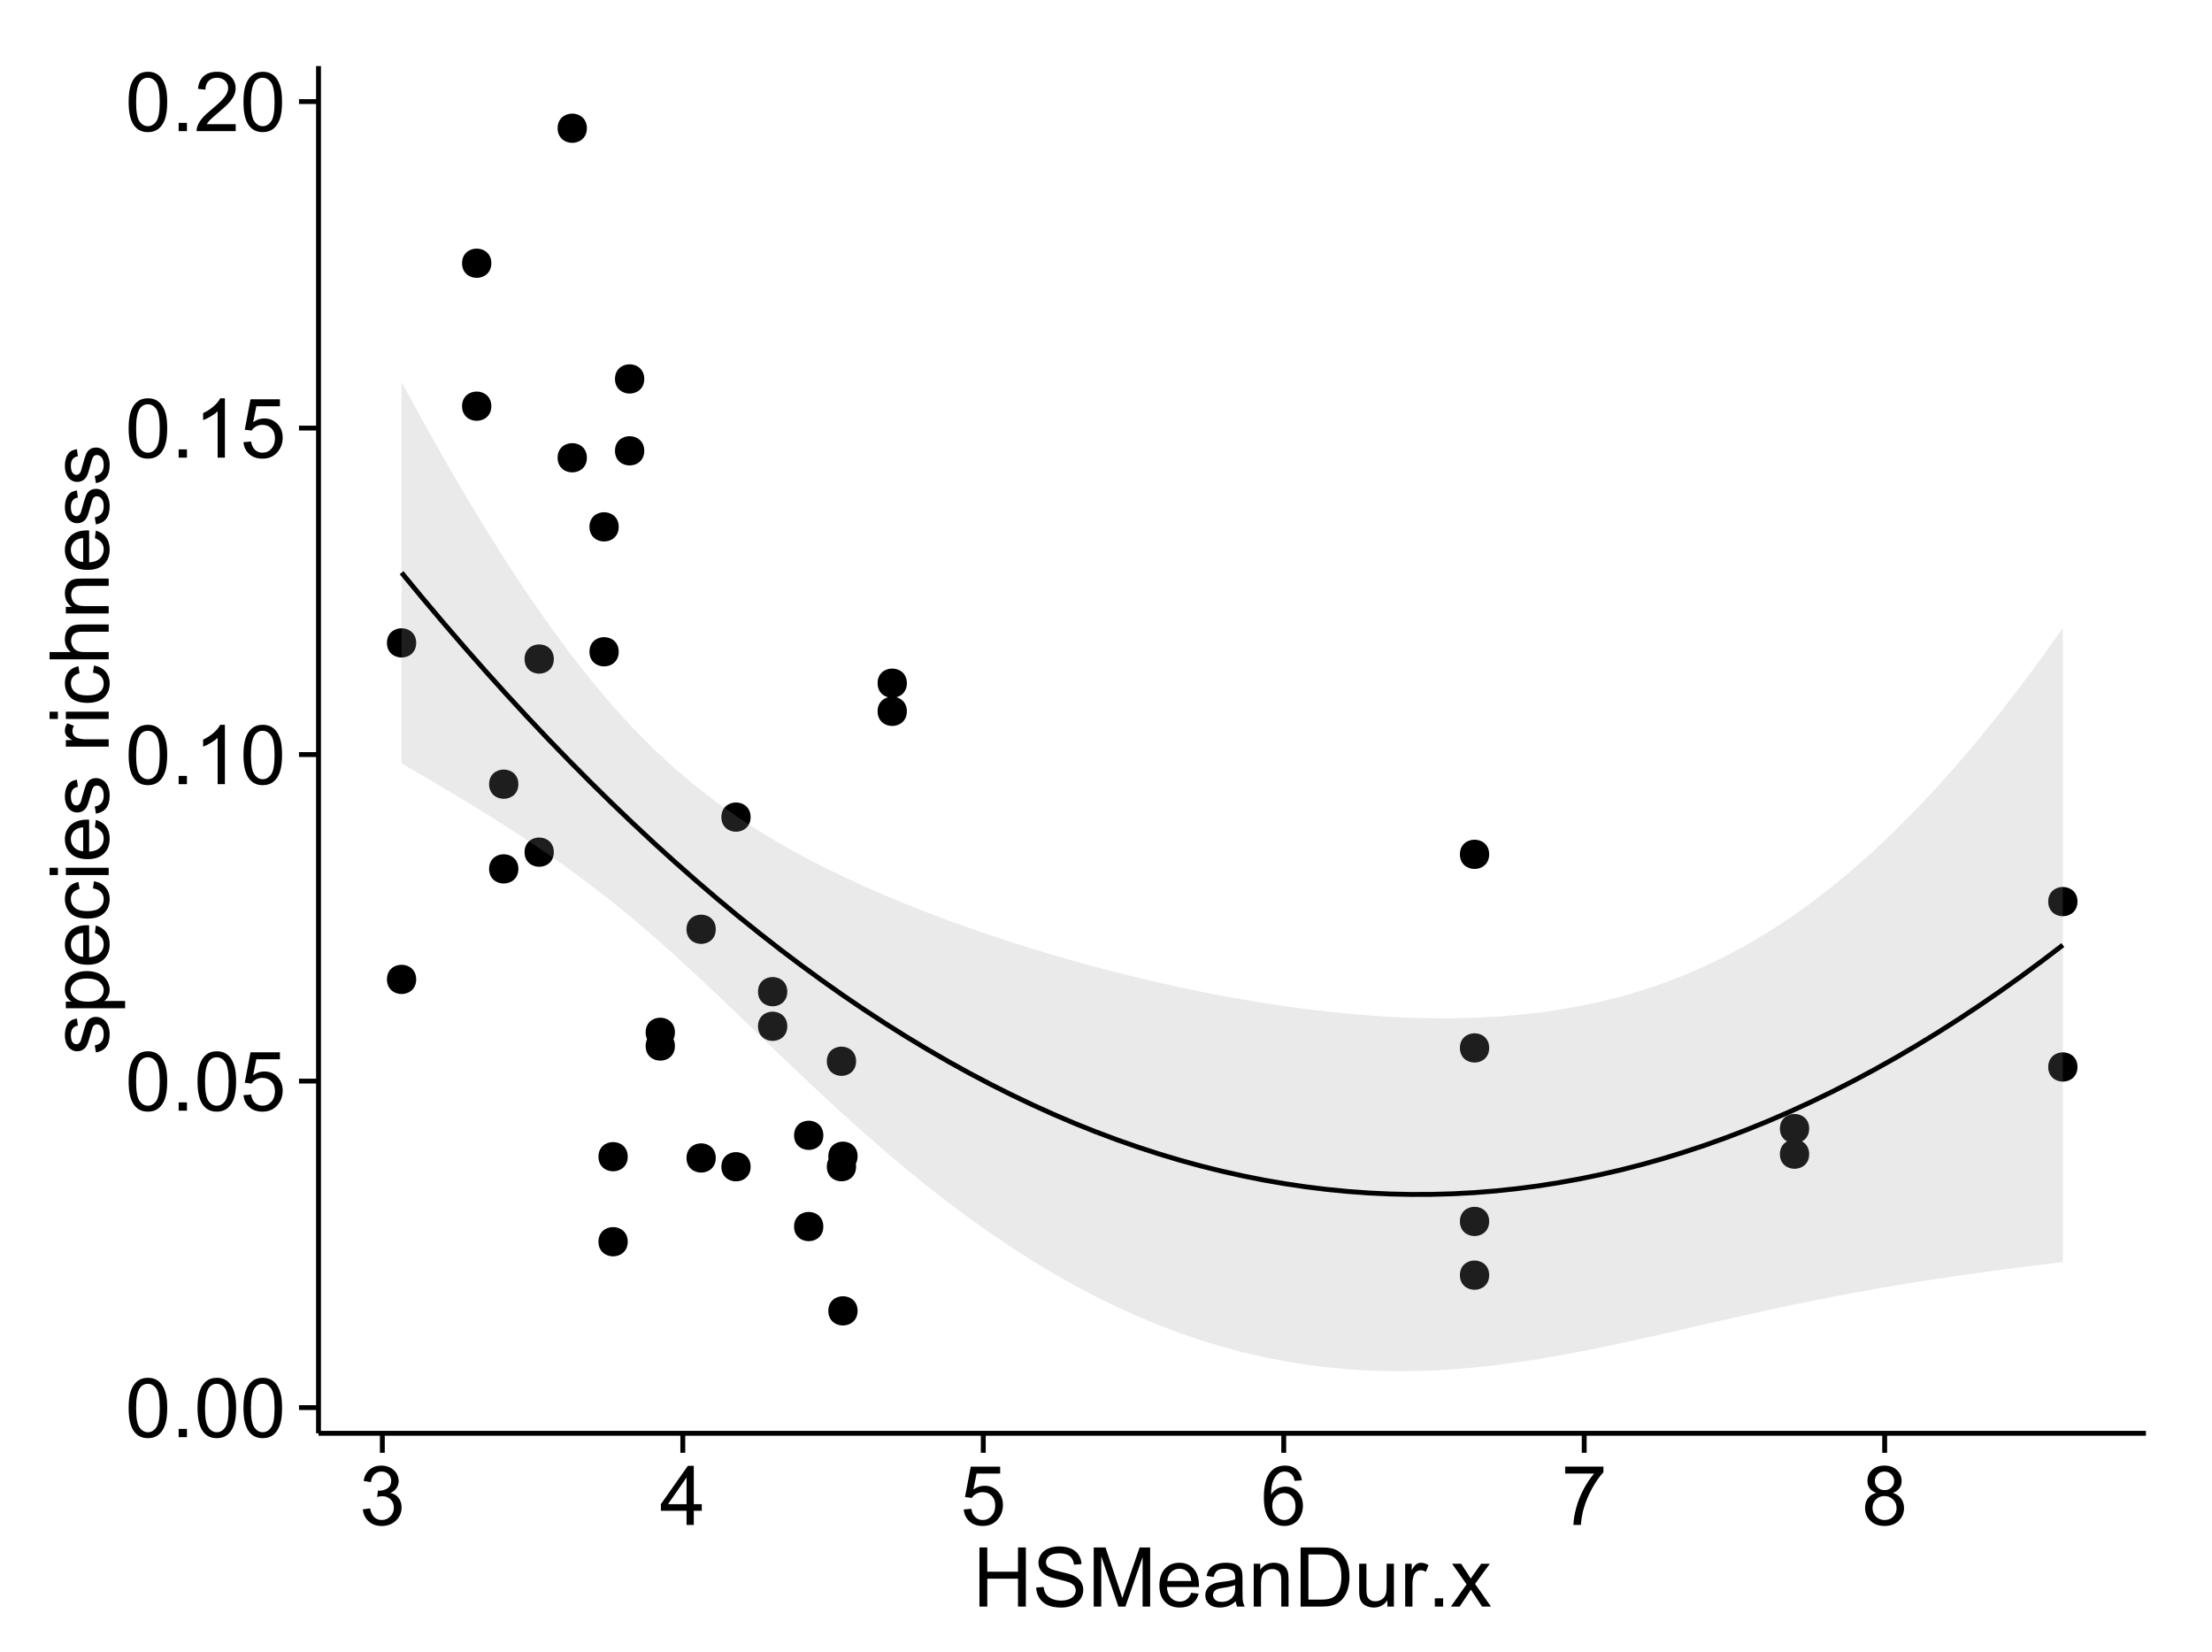 <?xml version="1.0" encoding="UTF-8"?>
<svg xmlns="http://www.w3.org/2000/svg" xmlns:xlink="http://www.w3.org/1999/xlink" width="482pt" height="360pt" viewBox="0 0 482 360" version="1.1">
<defs>
<g>
<symbol overflow="visible" id="glyph0-0">
<path style="stroke:none;" d="M 0.746 -6.355 C 0.742 -7.875 0.898 -9.102 1.215 -10.031 C 1.527 -10.961 1.996 -11.676 2.613 -12.18 C 3.23 -12.684 4.008 -12.938 4.949 -12.938 C 5.637 -12.938 6.242 -12.797 6.766 -12.52 C 7.285 -12.238 7.715 -11.836 8.059 -11.316 C 8.395 -10.789 8.664 -10.152 8.859 -9.398 C 9.051 -8.645 9.145 -7.629 9.148 -6.355 C 9.145 -4.84 8.992 -3.617 8.684 -2.691 C 8.371 -1.762 7.906 -1.047 7.289 -0.539 C 6.672 -0.035 5.891 0.215 4.949 0.219 C 3.703 0.215 2.727 -0.227 2.023 -1.117 C 1.168 -2.188 0.742 -3.934 0.746 -6.355 Z M 2.375 -6.355 C 2.371 -4.234 2.621 -2.824 3.117 -2.129 C 3.609 -1.426 4.219 -1.078 4.949 -1.082 C 5.672 -1.078 6.281 -1.43 6.781 -2.137 C 7.273 -2.836 7.523 -4.242 7.523 -6.355 C 7.523 -8.473 7.273 -9.883 6.781 -10.582 C 6.281 -11.277 5.664 -11.625 4.93 -11.629 C 4.199 -11.625 3.621 -11.316 3.191 -10.703 C 2.645 -9.918 2.371 -8.469 2.375 -6.355 Z M 2.375 -6.355 "/>
</symbol>
<symbol overflow="visible" id="glyph0-1">
<path style="stroke:none;" d="M 1.633 0 L 1.633 -1.801 L 3.438 -1.801 L 3.438 0 Z M 1.633 0 "/>
</symbol>
<symbol overflow="visible" id="glyph0-2">
<path style="stroke:none;" d="M 0.746 -3.375 L 2.406 -3.516 C 2.527 -2.707 2.812 -2.098 3.266 -1.691 C 3.711 -1.281 4.254 -1.078 4.887 -1.082 C 5.648 -1.078 6.293 -1.363 6.82 -1.941 C 7.344 -2.512 7.605 -3.273 7.609 -4.227 C 7.605 -5.125 7.352 -5.84 6.848 -6.363 C 6.34 -6.883 5.676 -7.141 4.859 -7.145 C 4.344 -7.141 3.887 -7.027 3.48 -6.797 C 3.07 -6.566 2.746 -6.266 2.516 -5.898 L 1.027 -6.09 L 2.277 -12.711 L 8.684 -12.711 L 8.684 -11.195 L 3.543 -11.195 L 2.848 -7.734 C 3.621 -8.273 4.43 -8.543 5.281 -8.543 C 6.402 -8.543 7.352 -8.152 8.129 -7.371 C 8.898 -6.59 9.285 -5.586 9.289 -4.367 C 9.285 -3.195 8.945 -2.188 8.27 -1.344 C 7.441 -0.301 6.316 0.215 4.887 0.219 C 3.715 0.215 2.758 -0.109 2.016 -0.766 C 1.273 -1.418 0.848 -2.289 0.746 -3.375 Z M 0.746 -3.375 "/>
</symbol>
<symbol overflow="visible" id="glyph0-3">
<path style="stroke:none;" d="M 6.707 0 L 5.125 0 L 5.125 -10.082 C 4.742 -9.715 4.242 -9.352 3.625 -8.988 C 3.004 -8.625 2.449 -8.352 1.961 -8.172 L 1.961 -9.703 C 2.844 -10.117 3.617 -10.621 4.281 -11.215 C 4.941 -11.805 5.41 -12.379 5.688 -12.938 L 6.707 -12.938 Z M 6.707 0 "/>
</symbol>
<symbol overflow="visible" id="glyph0-4">
<path style="stroke:none;" d="M 9.062 -1.52 L 9.062 0 L 0.547 0 C 0.531 -0.379 0.594 -0.742 0.73 -1.098 C 0.945 -1.676 1.293 -2.25 1.77 -2.812 C 2.246 -3.375 2.934 -4.023 3.84 -4.766 C 5.238 -5.906 6.188 -6.816 6.68 -7.492 C 7.172 -8.16 7.418 -8.793 7.418 -9.395 C 7.418 -10.02 7.191 -10.551 6.746 -10.98 C 6.293 -11.41 5.711 -11.625 4.992 -11.629 C 4.23 -11.625 3.621 -11.395 3.164 -10.941 C 2.703 -10.48 2.469 -9.848 2.469 -9.043 L 0.844 -9.211 C 0.953 -10.422 1.371 -11.344 2.102 -11.984 C 2.824 -12.617 3.801 -12.938 5.027 -12.938 C 6.262 -12.938 7.238 -12.594 7.961 -11.91 C 8.68 -11.223 9.039 -10.371 9.043 -9.359 C 9.039 -8.84 8.934 -8.336 8.727 -7.84 C 8.512 -7.34 8.164 -6.812 7.676 -6.266 C 7.188 -5.711 6.375 -4.957 5.238 -4 C 4.285 -3.199 3.676 -2.66 3.41 -2.379 C 3.141 -2.094 2.918 -1.805 2.742 -1.52 Z M 9.062 -1.52 "/>
</symbol>
<symbol overflow="visible" id="glyph0-5">
<path style="stroke:none;" d="M 0.758 -3.402 L 2.336 -3.613 C 2.516 -2.711 2.824 -2.062 3.266 -1.672 C 3.699 -1.273 4.23 -1.078 4.859 -1.082 C 5.602 -1.078 6.23 -1.336 6.746 -1.855 C 7.254 -2.367 7.512 -3.004 7.516 -3.77 C 7.512 -4.492 7.273 -5.094 6.801 -5.566 C 6.324 -6.035 5.723 -6.27 4.992 -6.273 C 4.691 -6.27 4.316 -6.211 3.875 -6.102 L 4.051 -7.488 C 4.152 -7.473 4.238 -7.465 4.305 -7.469 C 4.977 -7.465 5.582 -7.641 6.125 -7.996 C 6.66 -8.344 6.93 -8.887 6.934 -9.625 C 6.93 -10.199 6.734 -10.68 6.344 -11.062 C 5.949 -11.445 5.441 -11.637 4.824 -11.637 C 4.207 -11.637 3.695 -11.441 3.285 -11.055 C 2.875 -10.668 2.613 -10.09 2.496 -9.316 L 0.914 -9.598 C 1.105 -10.656 1.543 -11.477 2.23 -12.062 C 2.914 -12.645 3.766 -12.938 4.789 -12.938 C 5.488 -12.938 6.137 -12.785 6.73 -12.484 C 7.32 -12.18 7.773 -11.77 8.09 -11.25 C 8.402 -10.727 8.559 -10.172 8.562 -9.59 C 8.559 -9.031 8.41 -8.523 8.113 -8.066 C 7.812 -7.609 7.371 -7.246 6.785 -6.977 C 7.547 -6.801 8.137 -6.438 8.562 -5.883 C 8.98 -5.328 9.191 -4.633 9.195 -3.805 C 9.191 -2.676 8.781 -1.723 7.965 -0.945 C 7.141 -0.164 6.105 0.223 4.852 0.227 C 3.719 0.223 2.777 -0.109 2.035 -0.781 C 1.285 -1.453 0.859 -2.328 0.758 -3.402 Z M 0.758 -3.402 "/>
</symbol>
<symbol overflow="visible" id="glyph0-6">
<path style="stroke:none;" d="M 5.82 0 L 5.82 -3.086 L 0.227 -3.086 L 0.227 -4.535 L 6.109 -12.883 L 7.398 -12.883 L 7.398 -4.535 L 9.141 -4.535 L 9.141 -3.086 L 7.398 -3.086 L 7.398 0 Z M 5.82 -4.535 L 5.82 -10.344 L 1.785 -4.535 Z M 5.82 -4.535 "/>
</symbol>
<symbol overflow="visible" id="glyph0-7">
<path style="stroke:none;" d="M 8.957 -9.73 L 7.383 -9.605 C 7.242 -10.223 7.043 -10.676 6.785 -10.961 C 6.355 -11.41 5.828 -11.637 5.203 -11.637 C 4.695 -11.637 4.25 -11.496 3.875 -11.215 C 3.375 -10.852 2.984 -10.32 2.695 -9.625 C 2.406 -8.926 2.258 -7.934 2.25 -6.645 C 2.629 -7.223 3.094 -7.652 3.645 -7.938 C 4.195 -8.215 4.773 -8.355 5.379 -8.359 C 6.434 -8.355 7.328 -7.969 8.07 -7.195 C 8.809 -6.418 9.18 -5.414 9.184 -4.184 C 9.18 -3.371 9.008 -2.617 8.66 -1.926 C 8.312 -1.23 7.832 -0.699 7.227 -0.332 C 6.613 0.035 5.922 0.215 5.148 0.219 C 3.828 0.215 2.754 -0.266 1.922 -1.234 C 1.09 -2.199 0.672 -3.797 0.676 -6.031 C 0.672 -8.516 1.133 -10.328 2.055 -11.461 C 2.855 -12.445 3.938 -12.938 5.301 -12.938 C 6.312 -12.938 7.141 -12.652 7.789 -12.086 C 8.434 -11.516 8.824 -10.73 8.957 -9.73 Z M 2.496 -4.176 C 2.496 -3.629 2.609 -3.105 2.844 -2.609 C 3.07 -2.109 3.395 -1.73 3.812 -1.473 C 4.227 -1.207 4.664 -1.078 5.125 -1.082 C 5.789 -1.078 6.363 -1.348 6.844 -1.891 C 7.324 -2.426 7.562 -3.156 7.566 -4.086 C 7.562 -4.973 7.328 -5.676 6.855 -6.191 C 6.379 -6.703 5.781 -6.961 5.062 -6.961 C 4.348 -6.961 3.738 -6.703 3.242 -6.191 C 2.742 -5.676 2.496 -5.004 2.496 -4.176 Z M 2.496 -4.176 "/>
</symbol>
<symbol overflow="visible" id="glyph0-8">
<path style="stroke:none;" d="M 0.852 -11.195 L 0.852 -12.719 L 9.195 -12.719 L 9.195 -11.488 C 8.367 -10.613 7.555 -9.453 6.754 -8.008 C 5.945 -6.559 5.324 -5.07 4.887 -3.543 C 4.57 -2.461 4.367 -1.281 4.281 0 L 2.656 0 C 2.668 -1.012 2.867 -2.234 3.25 -3.672 C 3.629 -5.105 4.176 -6.492 4.891 -7.828 C 5.602 -9.16 6.359 -10.281 7.164 -11.195 Z M 0.852 -11.195 "/>
</symbol>
<symbol overflow="visible" id="glyph0-9">
<path style="stroke:none;" d="M 3.18 -6.988 C 2.52 -7.227 2.035 -7.57 1.723 -8.016 C 1.406 -8.461 1.246 -8.992 1.25 -9.617 C 1.246 -10.551 1.582 -11.34 2.258 -11.98 C 2.93 -12.617 3.828 -12.938 4.949 -12.938 C 6.07 -12.938 6.977 -12.609 7.664 -11.957 C 8.348 -11.301 8.688 -10.504 8.691 -9.57 C 8.688 -8.969 8.531 -8.449 8.219 -8.012 C 7.902 -7.566 7.426 -7.227 6.793 -6.988 C 7.582 -6.727 8.184 -6.309 8.598 -5.738 C 9.008 -5.16 9.215 -4.477 9.219 -3.684 C 9.215 -2.578 8.828 -1.652 8.051 -0.906 C 7.27 -0.156 6.242 0.215 4.977 0.219 C 3.699 0.215 2.676 -0.156 1.898 -0.91 C 1.117 -1.66 0.727 -2.602 0.73 -3.727 C 0.727 -4.562 0.938 -5.262 1.367 -5.832 C 1.789 -6.395 2.395 -6.781 3.18 -6.988 Z M 2.867 -9.668 C 2.863 -9.059 3.059 -8.559 3.453 -8.172 C 3.844 -7.785 4.355 -7.594 4.984 -7.594 C 5.59 -7.594 6.09 -7.785 6.48 -8.168 C 6.871 -8.551 7.066 -9.02 7.066 -9.578 C 7.066 -10.156 6.863 -10.645 6.465 -11.043 C 6.059 -11.438 5.559 -11.637 4.965 -11.637 C 4.359 -11.637 3.859 -11.441 3.465 -11.055 C 3.062 -10.668 2.863 -10.207 2.867 -9.668 Z M 2.355 -3.719 C 2.355 -3.262 2.461 -2.824 2.676 -2.406 C 2.887 -1.98 3.203 -1.652 3.629 -1.426 C 4.047 -1.191 4.504 -1.078 4.992 -1.082 C 5.746 -1.078 6.367 -1.32 6.863 -1.809 C 7.352 -2.293 7.598 -2.91 7.602 -3.664 C 7.598 -4.422 7.344 -5.055 6.84 -5.555 C 6.332 -6.051 5.699 -6.297 4.938 -6.301 C 4.191 -6.297 3.574 -6.051 3.09 -5.562 C 2.598 -5.066 2.355 -4.453 2.355 -3.719 Z M 2.355 -3.719 "/>
</symbol>
<symbol overflow="visible" id="glyph0-10">
<path style="stroke:none;" d="M 1.441 0 L 1.441 -12.883 L 3.148 -12.883 L 3.148 -7.594 L 9.844 -7.594 L 9.844 -12.883 L 11.547 -12.883 L 11.547 0 L 9.844 0 L 9.844 -6.074 L 3.148 -6.074 L 3.148 0 Z M 1.441 0 "/>
</symbol>
<symbol overflow="visible" id="glyph0-11">
<path style="stroke:none;" d="M 0.809 -4.141 L 2.418 -4.281 C 2.492 -3.633 2.668 -3.102 2.949 -2.691 C 3.223 -2.277 3.656 -1.945 4.246 -1.691 C 4.828 -1.434 5.488 -1.305 6.223 -1.309 C 6.871 -1.305 7.445 -1.402 7.945 -1.598 C 8.441 -1.789 8.809 -2.055 9.055 -2.395 C 9.297 -2.727 9.422 -3.094 9.422 -3.5 C 9.422 -3.898 9.305 -4.25 9.07 -4.555 C 8.836 -4.852 8.449 -5.105 7.91 -5.316 C 7.562 -5.449 6.797 -5.66 5.613 -5.945 C 4.43 -6.227 3.602 -6.496 3.129 -6.75 C 2.512 -7.07 2.051 -7.469 1.754 -7.949 C 1.449 -8.422 1.301 -8.957 1.301 -9.555 C 1.301 -10.203 1.484 -10.812 1.852 -11.379 C 2.219 -11.941 2.758 -12.367 3.469 -12.664 C 4.18 -12.953 4.969 -13.102 5.836 -13.105 C 6.789 -13.102 7.629 -12.945 8.363 -12.641 C 9.09 -12.328 9.652 -11.879 10.043 -11.285 C 10.434 -10.688 10.645 -10.008 10.68 -9.254 L 9.043 -9.133 C 8.953 -9.941 8.656 -10.555 8.152 -10.977 C 7.641 -11.391 6.895 -11.602 5.906 -11.602 C 4.875 -11.602 4.121 -11.41 3.652 -11.035 C 3.176 -10.652 2.941 -10.199 2.945 -9.668 C 2.941 -9.203 3.109 -8.82 3.445 -8.523 C 3.773 -8.223 4.629 -7.918 6.016 -7.605 C 7.398 -7.293 8.348 -7.02 8.867 -6.785 C 9.613 -6.438 10.168 -5.996 10.527 -5.469 C 10.883 -4.938 11.062 -4.328 11.066 -3.641 C 11.062 -2.949 10.867 -2.305 10.477 -1.699 C 10.082 -1.09 9.516 -0.617 8.781 -0.285 C 8.043 0.051 7.215 0.215 6.301 0.219 C 5.133 0.215 4.156 0.051 3.371 -0.289 C 2.578 -0.625 1.961 -1.137 1.516 -1.824 C 1.066 -2.504 0.832 -3.277 0.809 -4.141 Z M 0.809 -4.141 "/>
</symbol>
<symbol overflow="visible" id="glyph0-12">
<path style="stroke:none;" d="M 1.336 0 L 1.336 -12.883 L 3.902 -12.883 L 6.953 -3.762 C 7.23 -2.91 7.434 -2.273 7.566 -1.855 C 7.711 -2.32 7.941 -3.008 8.254 -3.922 L 11.336 -12.883 L 13.633 -12.883 L 13.633 0 L 11.988 0 L 11.988 -10.785 L 8.242 0 L 6.707 0 L 2.98 -10.969 L 2.98 0 Z M 1.336 0 "/>
</symbol>
<symbol overflow="visible" id="glyph0-13">
<path style="stroke:none;" d="M 7.578 -3.008 L 9.211 -2.805 C 8.953 -1.848 8.473 -1.105 7.777 -0.578 C 7.078 -0.051 6.188 0.211 5.105 0.211 C 3.738 0.211 2.656 -0.207 1.859 -1.051 C 1.055 -1.887 0.656 -3.066 0.66 -4.586 C 0.656 -6.156 1.059 -7.375 1.871 -8.246 C 2.676 -9.109 3.727 -9.543 5.02 -9.547 C 6.266 -9.543 7.285 -9.117 8.078 -8.27 C 8.867 -7.418 9.262 -6.223 9.266 -4.684 C 9.262 -4.586 9.258 -4.445 9.254 -4.262 L 2.293 -4.262 C 2.348 -3.234 2.641 -2.449 3.164 -1.906 C 3.684 -1.359 4.332 -1.09 5.117 -1.09 C 5.691 -1.09 6.188 -1.242 6.598 -1.547 C 7.008 -1.852 7.332 -2.336 7.578 -3.008 Z M 2.383 -5.562 L 7.594 -5.562 C 7.523 -6.344 7.324 -6.934 6.996 -7.328 C 6.492 -7.934 5.836 -8.238 5.035 -8.242 C 4.305 -8.238 3.695 -7.996 3.203 -7.512 C 2.707 -7.027 2.434 -6.375 2.383 -5.562 Z M 2.383 -5.562 "/>
</symbol>
<symbol overflow="visible" id="glyph0-14">
<path style="stroke:none;" d="M 7.277 -1.152 C 6.691 -0.652 6.125 -0.301 5.586 -0.098 C 5.039 0.109 4.457 0.211 3.84 0.211 C 2.812 0.211 2.027 -0.039 1.477 -0.539 C 0.922 -1.039 0.645 -1.68 0.648 -2.461 C 0.645 -2.918 0.75 -3.336 0.961 -3.715 C 1.168 -4.09 1.438 -4.391 1.777 -4.621 C 2.113 -4.848 2.496 -5.02 2.918 -5.141 C 3.227 -5.219 3.695 -5.301 4.324 -5.379 C 5.602 -5.531 6.539 -5.711 7.145 -5.922 C 7.148 -6.137 7.152 -6.273 7.156 -6.336 C 7.152 -6.977 7.004 -7.434 6.707 -7.699 C 6.301 -8.055 5.699 -8.23 4.906 -8.234 C 4.156 -8.23 3.609 -8.102 3.258 -7.844 C 2.902 -7.582 2.637 -7.121 2.469 -6.461 L 0.922 -6.672 C 1.059 -7.332 1.293 -7.867 1.617 -8.273 C 1.938 -8.68 2.402 -8.992 3.016 -9.215 C 3.621 -9.434 4.328 -9.543 5.133 -9.547 C 5.93 -9.543 6.574 -9.449 7.074 -9.266 C 7.566 -9.074 7.934 -8.84 8.172 -8.555 C 8.402 -8.27 8.566 -7.91 8.664 -7.48 C 8.715 -7.207 8.742 -6.719 8.746 -6.02 L 8.746 -3.91 C 8.742 -2.434 8.773 -1.504 8.844 -1.117 C 8.906 -0.727 9.043 -0.355 9.246 0 L 7.594 0 C 7.43 -0.328 7.324 -0.711 7.277 -1.152 Z M 7.145 -4.684 C 6.566 -4.445 5.707 -4.246 4.562 -4.086 C 3.91 -3.988 3.449 -3.883 3.18 -3.77 C 2.91 -3.648 2.703 -3.477 2.555 -3.254 C 2.406 -3.027 2.332 -2.777 2.336 -2.504 C 2.332 -2.078 2.492 -1.727 2.816 -1.449 C 3.133 -1.164 3.602 -1.023 4.219 -1.027 C 4.828 -1.023 5.367 -1.156 5.844 -1.426 C 6.312 -1.691 6.664 -2.059 6.891 -2.523 C 7.059 -2.879 7.141 -3.406 7.145 -4.105 Z M 7.145 -4.684 "/>
</symbol>
<symbol overflow="visible" id="glyph0-15">
<path style="stroke:none;" d="M 1.188 0 L 1.188 -9.336 L 2.609 -9.336 L 2.609 -8.008 C 3.293 -9.031 4.285 -9.543 5.582 -9.547 C 6.141 -9.543 6.656 -9.441 7.133 -9.242 C 7.602 -9.035 7.957 -8.77 8.191 -8.445 C 8.426 -8.113 8.59 -7.727 8.684 -7.277 C 8.742 -6.98 8.77 -6.465 8.773 -5.738 L 8.773 0 L 7.188 0 L 7.188 -5.68 C 7.184 -6.32 7.121 -6.801 7.004 -7.121 C 6.879 -7.438 6.66 -7.695 6.348 -7.887 C 6.031 -8.074 5.664 -8.168 5.246 -8.172 C 4.566 -8.168 3.984 -7.953 3.5 -7.531 C 3.008 -7.102 2.766 -6.293 2.77 -5.098 L 2.77 0 Z M 1.188 0 "/>
</symbol>
<symbol overflow="visible" id="glyph0-16">
<path style="stroke:none;" d="M 1.391 0 L 1.391 -12.883 L 5.828 -12.883 C 6.824 -12.879 7.59 -12.816 8.121 -12.699 C 8.855 -12.527 9.484 -12.223 10.012 -11.777 C 10.688 -11.199 11.195 -10.465 11.535 -9.574 C 11.867 -8.68 12.035 -7.656 12.039 -6.512 C 12.035 -5.531 11.922 -4.664 11.695 -3.91 C 11.469 -3.152 11.176 -2.527 10.816 -2.035 C 10.457 -1.535 10.066 -1.145 9.645 -0.863 C 9.219 -0.574 8.703 -0.359 8.105 -0.219 C 7.504 -0.07 6.816 0 6.039 0 Z M 3.094 -1.52 L 5.844 -1.52 C 6.688 -1.516 7.355 -1.598 7.844 -1.758 C 8.324 -1.914 8.711 -2.137 9 -2.426 C 9.402 -2.828 9.715 -3.371 9.941 -4.055 C 10.164 -4.734 10.277 -5.562 10.281 -6.539 C 10.277 -7.887 10.055 -8.922 9.617 -9.645 C 9.172 -10.367 8.637 -10.852 8.008 -11.102 C 7.547 -11.273 6.812 -11.359 5.801 -11.363 L 3.094 -11.363 Z M 3.094 -1.52 "/>
</symbol>
<symbol overflow="visible" id="glyph0-17">
<path style="stroke:none;" d="M 7.305 0 L 7.305 -1.371 C 6.574 -0.316 5.586 0.211 4.344 0.211 C 3.789 0.211 3.273 0.105 2.797 -0.105 C 2.316 -0.316 1.965 -0.578 1.734 -0.898 C 1.504 -1.215 1.34 -1.609 1.25 -2.074 C 1.18 -2.383 1.148 -2.875 1.152 -3.551 L 1.152 -9.336 L 2.734 -9.336 L 2.734 -4.156 C 2.73 -3.328 2.762 -2.773 2.828 -2.488 C 2.926 -2.07 3.137 -1.742 3.461 -1.508 C 3.781 -1.266 4.18 -1.148 4.656 -1.152 C 5.129 -1.148 5.574 -1.27 5.992 -1.516 C 6.406 -1.758 6.699 -2.09 6.875 -2.508 C 7.047 -2.926 7.137 -3.531 7.137 -4.332 L 7.137 -9.336 L 8.719 -9.336 L 8.719 0 Z M 7.305 0 "/>
</symbol>
<symbol overflow="visible" id="glyph0-18">
<path style="stroke:none;" d="M 1.168 0 L 1.168 -9.336 L 2.594 -9.336 L 2.594 -7.918 C 2.953 -8.578 3.289 -9.016 3.598 -9.23 C 3.906 -9.438 4.242 -9.543 4.613 -9.547 C 5.145 -9.543 5.688 -9.375 6.242 -9.035 L 5.695 -7.566 C 5.309 -7.793 4.922 -7.91 4.535 -7.91 C 4.188 -7.91 3.875 -7.805 3.602 -7.598 C 3.324 -7.387 3.129 -7.098 3.016 -6.734 C 2.836 -6.168 2.746 -5.555 2.75 -4.887 L 2.75 0 Z M 1.168 0 "/>
</symbol>
<symbol overflow="visible" id="glyph0-19">
<path style="stroke:none;" d="M 0.133 0 L 3.543 -4.852 L 0.387 -9.336 L 2.363 -9.336 L 3.797 -7.145 C 4.066 -6.727 4.281 -6.379 4.445 -6.102 C 4.703 -6.484 4.941 -6.828 5.16 -7.129 L 6.734 -9.336 L 8.621 -9.336 L 5.398 -4.938 L 8.867 0 L 6.926 0 L 5.008 -2.898 L 4.5 -3.684 L 2.047 0 Z M 0.133 0 "/>
</symbol>
<symbol overflow="visible" id="glyph1-0">
<path style="stroke:none;" d="M -2.785 -0.555 L -3.031 -2.117 C -2.402 -2.203 -1.922 -2.449 -1.59 -2.852 C -1.254 -3.25 -1.09 -3.812 -1.09 -4.535 C -1.09 -5.262 -1.234 -5.801 -1.531 -6.152 C -1.824 -6.504 -2.172 -6.68 -2.574 -6.68 C -2.926 -6.68 -3.207 -6.523 -3.418 -6.215 C -3.555 -5.996 -3.734 -5.457 -3.953 -4.598 C -4.246 -3.434 -4.5 -2.629 -4.715 -2.184 C -4.926 -1.734 -5.223 -1.395 -5.602 -1.164 C -5.98 -0.93 -6.398 -0.812 -6.855 -0.816 C -7.27 -0.812 -7.652 -0.91 -8.012 -1.102 C -8.363 -1.293 -8.66 -1.551 -8.895 -1.883 C -9.074 -2.125 -9.227 -2.461 -9.355 -2.887 C -9.48 -3.309 -9.543 -3.766 -9.547 -4.254 C -9.543 -4.984 -9.438 -5.625 -9.23 -6.184 C -9.016 -6.734 -8.73 -7.145 -8.371 -7.41 C -8.008 -7.672 -7.527 -7.852 -6.926 -7.953 L -6.715 -6.406 C -7.195 -6.332 -7.57 -6.129 -7.84 -5.797 C -8.105 -5.457 -8.238 -4.98 -8.242 -4.367 C -8.238 -3.637 -8.117 -3.121 -7.883 -2.812 C -7.641 -2.5 -7.359 -2.344 -7.039 -2.348 C -6.832 -2.344 -6.648 -2.406 -6.484 -2.539 C -6.312 -2.664 -6.172 -2.867 -6.062 -3.148 C -6.004 -3.301 -5.871 -3.766 -5.66 -4.543 C -5.359 -5.66 -5.113 -6.441 -4.926 -6.887 C -4.734 -7.324 -4.457 -7.672 -4.094 -7.926 C -3.73 -8.176 -3.281 -8.301 -2.742 -8.305 C -2.211 -8.301 -1.711 -8.148 -1.25 -7.844 C -0.781 -7.535 -0.422 -7.09 -0.172 -6.512 C 0.086 -5.926 0.211 -5.27 0.211 -4.543 C 0.211 -3.328 -0.039 -2.406 -0.543 -1.77 C -1.047 -1.133 -1.793 -0.727 -2.785 -0.555 Z M -2.785 -0.555 "/>
</symbol>
<symbol overflow="visible" id="glyph1-1">
<path style="stroke:none;" d="M 3.578 -1.188 L -9.336 -1.188 L -9.336 -2.629 L -8.121 -2.629 C -8.594 -2.965 -8.949 -3.348 -9.188 -3.777 C -9.426 -4.203 -9.543 -4.723 -9.547 -5.336 C -9.543 -6.129 -9.34 -6.832 -8.93 -7.445 C -8.516 -8.051 -7.934 -8.512 -7.191 -8.824 C -6.441 -9.133 -5.625 -9.285 -4.738 -9.289 C -3.781 -9.285 -2.922 -9.113 -2.156 -8.773 C -1.391 -8.43 -0.805 -7.934 -0.398 -7.281 C 0.008 -6.625 0.211 -5.938 0.211 -5.219 C 0.211 -4.691 0.102 -4.219 -0.121 -3.801 C -0.344 -3.379 -0.625 -3.035 -0.965 -2.77 L 3.578 -2.77 Z M -4.613 -2.621 C -3.41 -2.613 -2.523 -2.855 -1.949 -3.348 C -1.375 -3.832 -1.09 -4.422 -1.09 -5.117 C -1.09 -5.816 -1.387 -6.418 -1.98 -6.922 C -2.574 -7.418 -3.496 -7.668 -4.746 -7.672 C -5.934 -7.668 -6.824 -7.426 -7.418 -6.938 C -8.008 -6.449 -8.301 -5.863 -8.305 -5.188 C -8.301 -4.508 -7.988 -3.914 -7.359 -3.398 C -6.727 -2.879 -5.809 -2.617 -4.613 -2.621 Z M -4.613 -2.621 "/>
</symbol>
<symbol overflow="visible" id="glyph1-2">
<path style="stroke:none;" d="M -3.004 -7.578 L -2.805 -9.211 C -1.848 -8.953 -1.105 -8.473 -0.578 -7.777 C -0.051 -7.078 0.211 -6.188 0.211 -5.105 C 0.211 -3.738 -0.207 -2.656 -1.051 -1.859 C -1.887 -1.055 -3.066 -0.656 -4.586 -0.66 C -6.156 -0.656 -7.375 -1.059 -8.246 -1.871 C -9.109 -2.676 -9.543 -3.727 -9.547 -5.02 C -9.543 -6.266 -9.117 -7.285 -8.27 -8.078 C -7.418 -8.867 -6.223 -9.262 -4.684 -9.266 C -4.586 -9.262 -4.445 -9.258 -4.262 -9.254 L -4.262 -2.293 C -3.234 -2.348 -2.449 -2.641 -1.906 -3.164 C -1.359 -3.684 -1.09 -4.332 -1.09 -5.117 C -1.09 -5.691 -1.242 -6.188 -1.547 -6.598 C -1.852 -7.008 -2.336 -7.332 -3.004 -7.578 Z M -5.562 -2.383 L -5.562 -7.594 C -6.344 -7.523 -6.934 -7.324 -7.328 -6.996 C -7.934 -6.492 -8.238 -5.836 -8.242 -5.035 C -8.238 -4.305 -7.996 -3.695 -7.512 -3.203 C -7.027 -2.707 -6.375 -2.434 -5.562 -2.383 Z M -5.562 -2.383 "/>
</symbol>
<symbol overflow="visible" id="glyph1-3">
<path style="stroke:none;" d="M -3.418 -7.277 L -3.215 -8.832 C -2.141 -8.66 -1.301 -8.227 -0.699 -7.527 C -0.09 -6.824 0.211 -5.965 0.211 -4.949 C 0.211 -3.668 -0.203 -2.641 -1.039 -1.867 C -1.871 -1.09 -3.07 -0.703 -4.633 -0.703 C -5.637 -0.703 -6.52 -0.867 -7.277 -1.203 C -8.031 -1.535 -8.598 -2.047 -8.977 -2.73 C -9.355 -3.41 -9.543 -4.152 -9.547 -4.957 C -9.543 -5.969 -9.289 -6.797 -8.777 -7.441 C -8.262 -8.086 -7.531 -8.5 -6.59 -8.684 L -6.355 -7.145 C -6.98 -6.996 -7.453 -6.738 -7.77 -6.367 C -8.082 -5.992 -8.238 -5.543 -8.242 -5.02 C -8.238 -4.219 -7.953 -3.57 -7.387 -3.074 C -6.812 -2.574 -5.91 -2.324 -4.676 -2.328 C -3.422 -2.324 -2.508 -2.566 -1.941 -3.047 C -1.371 -3.527 -1.09 -4.152 -1.09 -4.93 C -1.09 -5.547 -1.277 -6.066 -1.66 -6.484 C -2.035 -6.898 -2.621 -7.164 -3.418 -7.277 Z M -3.418 -7.277 "/>
</symbol>
<symbol overflow="visible" id="glyph1-4">
<path style="stroke:none;" d="M -11.066 -1.195 L -12.883 -1.195 L -12.883 -2.777 L -11.066 -2.777 Z M 0 -1.195 L -9.336 -1.195 L -9.336 -2.777 L 0 -2.777 Z M 0 -1.195 "/>
</symbol>
<symbol overflow="visible" id="glyph1-5">
<path style="stroke:none;" d=""/>
</symbol>
<symbol overflow="visible" id="glyph1-6">
<path style="stroke:none;" d="M 0 -1.168 L -9.336 -1.168 L -9.336 -2.594 L -7.918 -2.594 C -8.578 -2.953 -9.016 -3.289 -9.23 -3.598 C -9.438 -3.906 -9.543 -4.242 -9.547 -4.613 C -9.543 -5.145 -9.375 -5.688 -9.035 -6.242 L -7.566 -5.695 C -7.793 -5.309 -7.91 -4.922 -7.91 -4.535 C -7.91 -4.188 -7.805 -3.875 -7.598 -3.602 C -7.387 -3.324 -7.098 -3.129 -6.734 -3.016 C -6.168 -2.836 -5.555 -2.746 -4.887 -2.75 L 0 -2.75 Z M 0 -1.168 "/>
</symbol>
<symbol overflow="visible" id="glyph1-7">
<path style="stroke:none;" d="M 0 -1.188 L -12.883 -1.188 L -12.883 -2.77 L -8.262 -2.77 C -9.117 -3.504 -9.543 -4.434 -9.547 -5.562 C -9.543 -6.25 -9.406 -6.852 -9.137 -7.363 C -8.859 -7.871 -8.484 -8.234 -8.004 -8.457 C -7.523 -8.676 -6.824 -8.789 -5.914 -8.789 L 0 -8.789 L 0 -7.207 L -5.914 -7.207 C -6.703 -7.207 -7.281 -7.035 -7.641 -6.691 C -8 -6.348 -8.18 -5.863 -8.184 -5.238 C -8.18 -4.77 -8.059 -4.328 -7.816 -3.914 C -7.574 -3.5 -7.242 -3.203 -6.828 -3.031 C -6.406 -2.852 -5.832 -2.766 -5.105 -2.77 L 0 -2.77 Z M 0 -1.188 "/>
</symbol>
<symbol overflow="visible" id="glyph1-8">
<path style="stroke:none;" d="M 0 -1.188 L -9.336 -1.188 L -9.336 -2.609 L -8.008 -2.609 C -9.031 -3.293 -9.543 -4.285 -9.547 -5.582 C -9.543 -6.141 -9.441 -6.656 -9.242 -7.133 C -9.035 -7.602 -8.77 -7.957 -8.445 -8.191 C -8.113 -8.426 -7.727 -8.59 -7.277 -8.684 C -6.98 -8.742 -6.465 -8.77 -5.738 -8.773 L 0 -8.773 L 0 -7.188 L -5.68 -7.188 C -6.32 -7.184 -6.801 -7.121 -7.121 -7.004 C -7.438 -6.879 -7.695 -6.66 -7.887 -6.348 C -8.074 -6.031 -8.168 -5.664 -8.172 -5.246 C -8.168 -4.57 -7.953 -3.992 -7.531 -3.504 C -7.102 -3.012 -6.293 -2.766 -5.098 -2.77 L 0 -2.77 Z M 0 -1.188 "/>
</symbol>
</g>
<clipPath id="clip1">
  <path d="M 69.406 14.398 L 468.602 14.398 L 468.602 313.305 L 69.406 313.305 Z M 69.406 14.398 "/>
</clipPath>
</defs>
<g id="surface3166">
<rect x="0" y="0" width="482" height="360" style="fill:rgb(100%,100%,100%);fill-opacity:1;stroke:none;"/>
<rect x="0" y="0" width="482" height="360" style="fill:rgb(100%,100%,100%);fill-opacity:1;stroke:none;"/>
<path style="fill:none;stroke-width:1.063;stroke-linecap:round;stroke-linejoin:round;stroke:rgb(100%,100%,100%);stroke-opacity:1;stroke-miterlimit:10;" d="M 0 360 L 482 360 L 482 0 L 0 0 Z M 0 360 "/>
<g clip-path="url(#clip1)" clip-rule="nonzero">
<path style=" stroke:none;fill-rule:nonzero;fill:rgb(100%,100%,100%);fill-opacity:1;" d="M 69.406 312.305 L 467.602 312.305 L 467.602 14.398 L 69.406 14.398 Z M 69.406 312.305 "/>
<path style=" stroke:none;fill-rule:nonzero;fill:rgb(0%,0%,0%);fill-opacity:1;" d="M 111.891 189.324 C 111.891 192.156 107.641 192.156 107.641 189.324 C 107.641 186.488 111.891 186.488 111.891 189.324 "/>
<path style=" stroke:none;fill-rule:nonzero;fill:rgb(0%,0%,0%);fill-opacity:1;" d="M 323.43 228.332 C 323.43 231.168 319.18 231.168 319.18 228.332 C 319.18 225.5 323.43 225.5 323.43 228.332 "/>
<path style=" stroke:none;fill-rule:nonzero;fill:rgb(0%,0%,0%);fill-opacity:1;" d="M 154.906 252.309 C 154.906 255.145 150.652 255.145 150.652 252.309 C 150.652 249.477 154.906 249.477 154.906 252.309 "/>
<path style=" stroke:none;fill-rule:nonzero;fill:rgb(0%,0%,0%);fill-opacity:1;" d="M 323.43 186.152 C 323.43 188.984 319.18 188.984 319.18 186.152 C 319.18 183.316 323.43 183.316 323.43 186.152 "/>
<path style=" stroke:none;fill-rule:nonzero;fill:rgb(0%,0%,0%);fill-opacity:1;" d="M 106 88.504 C 106 91.34 101.746 91.34 101.746 88.504 C 101.746 85.668 106 85.668 106 88.504 "/>
<path style=" stroke:none;fill-rule:nonzero;fill:rgb(0%,0%,0%);fill-opacity:1;" d="M 451.625 232.488 C 451.625 235.324 447.375 235.324 447.375 232.488 C 447.375 229.652 451.625 229.652 451.625 232.488 "/>
<path style=" stroke:none;fill-rule:nonzero;fill:rgb(0%,0%,0%);fill-opacity:1;" d="M 451.625 196.449 C 451.625 199.285 447.375 199.285 447.375 196.449 C 447.375 193.617 451.625 193.617 451.625 196.449 "/>
<path style=" stroke:none;fill-rule:nonzero;fill:rgb(0%,0%,0%);fill-opacity:1;" d="M 162.5 178.043 C 162.5 180.879 158.25 180.879 158.25 178.043 C 158.25 175.207 162.5 175.207 162.5 178.043 "/>
<path style=" stroke:none;fill-rule:nonzero;fill:rgb(0%,0%,0%);fill-opacity:1;" d="M 162.5 254.223 C 162.5 257.059 158.25 257.059 158.25 254.223 C 158.25 251.387 162.5 251.387 162.5 254.223 "/>
<path style=" stroke:none;fill-rule:nonzero;fill:rgb(0%,0%,0%);fill-opacity:1;" d="M 146 224.934 C 146 227.766 141.75 227.766 141.75 224.934 C 141.75 222.098 146 222.098 146 224.934 "/>
<path style=" stroke:none;fill-rule:nonzero;fill:rgb(0%,0%,0%);fill-opacity:1;" d="M 119.617 143.598 C 119.617 146.434 115.363 146.434 115.363 143.598 C 115.363 140.762 119.617 140.762 119.617 143.598 "/>
<path style=" stroke:none;fill-rule:nonzero;fill:rgb(0%,0%,0%);fill-opacity:1;" d="M 119.617 185.676 C 119.617 188.512 115.363 188.512 115.363 185.676 C 115.363 182.844 119.617 182.844 119.617 185.676 "/>
<path style=" stroke:none;fill-rule:nonzero;fill:rgb(0%,0%,0%);fill-opacity:1;" d="M 133.758 114.797 C 133.758 117.633 129.508 117.633 129.508 114.797 C 129.508 111.965 133.758 111.965 133.758 114.797 "/>
<path style=" stroke:none;fill-rule:nonzero;fill:rgb(0%,0%,0%);fill-opacity:1;" d="M 139.324 82.57 C 139.324 85.406 135.07 85.406 135.07 82.57 C 135.07 79.734 139.324 79.734 139.324 82.57 "/>
<path style=" stroke:none;fill-rule:nonzero;fill:rgb(0%,0%,0%);fill-opacity:1;" d="M 139.324 98.227 C 139.324 101.062 135.07 101.062 135.07 98.227 C 135.07 95.395 139.324 95.395 139.324 98.227 "/>
<path style=" stroke:none;fill-rule:nonzero;fill:rgb(0%,0%,0%);fill-opacity:1;" d="M 393.16 251.488 C 393.16 254.32 388.906 254.32 388.906 251.488 C 388.906 248.652 393.16 248.652 393.16 251.488 "/>
<path style=" stroke:none;fill-rule:nonzero;fill:rgb(0%,0%,0%);fill-opacity:1;" d="M 393.16 245.91 C 393.16 248.746 388.906 248.746 388.906 245.91 C 388.906 243.078 393.16 243.078 393.16 245.91 "/>
<path style=" stroke:none;fill-rule:nonzero;fill:rgb(0%,0%,0%);fill-opacity:1;" d="M 106 57.359 C 106 60.191 101.746 60.191 101.746 57.359 C 101.746 54.523 106 54.523 106 57.359 "/>
<path style=" stroke:none;fill-rule:nonzero;fill:rgb(0%,0%,0%);fill-opacity:1;" d="M 133.758 142.016 C 133.758 144.848 129.508 144.848 129.508 142.016 C 129.508 139.18 133.758 139.18 133.758 142.016 "/>
<path style=" stroke:none;fill-rule:nonzero;fill:rgb(0%,0%,0%);fill-opacity:1;" d="M 146 227.922 C 146 230.754 141.75 230.754 141.75 227.922 C 141.75 225.086 146 225.086 146 227.922 "/>
<path style=" stroke:none;fill-rule:nonzero;fill:rgb(0%,0%,0%);fill-opacity:1;" d="M 154.906 202.484 C 154.906 205.316 150.652 205.316 150.652 202.484 C 150.652 199.648 154.906 199.648 154.906 202.484 "/>
<path style=" stroke:none;fill-rule:nonzero;fill:rgb(0%,0%,0%);fill-opacity:1;" d="M 111.891 170.867 C 111.891 173.699 107.641 173.699 107.641 170.867 C 107.641 168.031 111.891 168.031 111.891 170.867 "/>
<path style=" stroke:none;fill-rule:nonzero;fill:rgb(0%,0%,0%);fill-opacity:1;" d="M 323.43 277.844 C 323.43 280.68 319.18 280.68 319.18 277.844 C 319.18 275.008 323.43 275.008 323.43 277.844 "/>
<path style=" stroke:none;fill-rule:nonzero;fill:rgb(0%,0%,0%);fill-opacity:1;" d="M 323.43 266.141 C 323.43 268.977 319.18 268.977 319.18 266.141 C 319.18 263.309 323.43 263.309 323.43 266.141 "/>
<path style=" stroke:none;fill-rule:nonzero;fill:rgb(0%,0%,0%);fill-opacity:1;" d="M 126.82 99.742 C 126.82 102.578 122.566 102.578 122.566 99.742 C 122.566 96.91 126.82 96.91 126.82 99.742 "/>
<path style=" stroke:none;fill-rule:nonzero;fill:rgb(0%,0%,0%);fill-opacity:1;" d="M 126.82 27.941 C 126.82 30.777 122.566 30.777 122.566 27.941 C 122.566 25.105 126.82 25.105 126.82 27.941 "/>
<path style=" stroke:none;fill-rule:nonzero;fill:rgb(0%,0%,0%);fill-opacity:1;" d="M 185.48 231.238 C 185.48 234.074 181.23 234.074 181.23 231.238 C 181.23 228.402 185.48 228.402 185.48 231.238 "/>
<path style=" stroke:none;fill-rule:nonzero;fill:rgb(0%,0%,0%);fill-opacity:1;" d="M 185.48 254.211 C 185.48 257.047 181.23 257.047 181.23 254.211 C 181.23 251.375 185.48 251.375 185.48 254.211 "/>
<path style=" stroke:none;fill-rule:nonzero;fill:rgb(0%,0%,0%);fill-opacity:1;" d="M 178.344 247.375 C 178.344 250.211 174.094 250.211 174.094 247.375 C 174.094 244.539 178.344 244.539 178.344 247.375 "/>
<path style=" stroke:none;fill-rule:nonzero;fill:rgb(0%,0%,0%);fill-opacity:1;" d="M 178.344 267.258 C 178.344 270.09 174.094 270.09 174.094 267.258 C 174.094 264.422 178.344 264.422 178.344 267.258 "/>
<path style=" stroke:none;fill-rule:nonzero;fill:rgb(0%,0%,0%);fill-opacity:1;" d="M 89.629 140.082 C 89.629 142.918 85.379 142.918 85.379 140.082 C 85.379 137.25 89.629 137.25 89.629 140.082 "/>
<path style=" stroke:none;fill-rule:nonzero;fill:rgb(0%,0%,0%);fill-opacity:1;" d="M 89.629 213.402 C 89.629 216.238 85.379 216.238 85.379 213.402 C 85.379 210.57 89.629 210.57 89.629 213.402 "/>
<path style=" stroke:none;fill-rule:nonzero;fill:rgb(0%,0%,0%);fill-opacity:1;" d="M 185.809 251.934 C 185.809 254.766 181.559 254.766 181.559 251.934 C 181.559 249.098 185.809 249.098 185.809 251.934 "/>
<path style=" stroke:none;fill-rule:nonzero;fill:rgb(0%,0%,0%);fill-opacity:1;" d="M 185.809 285.625 C 185.809 288.461 181.559 288.461 181.559 285.625 C 181.559 282.793 185.809 282.793 185.809 285.625 "/>
<path style=" stroke:none;fill-rule:nonzero;fill:rgb(0%,0%,0%);fill-opacity:1;" d="M 196.547 148.859 C 196.547 151.695 192.293 151.695 192.293 148.859 C 192.293 146.027 196.547 146.027 196.547 148.859 "/>
<path style=" stroke:none;fill-rule:nonzero;fill:rgb(0%,0%,0%);fill-opacity:1;" d="M 196.547 154.996 C 196.547 157.828 192.293 157.828 192.293 154.996 C 192.293 152.16 196.547 152.16 196.547 154.996 "/>
<path style=" stroke:none;fill-rule:nonzero;fill:rgb(0%,0%,0%);fill-opacity:1;" d="M 170.488 216.078 C 170.488 218.91 166.238 218.91 166.238 216.078 C 166.238 213.242 170.488 213.242 170.488 216.078 "/>
<path style=" stroke:none;fill-rule:nonzero;fill:rgb(0%,0%,0%);fill-opacity:1;" d="M 170.488 223.617 C 170.488 226.453 166.238 226.453 166.238 223.617 C 166.238 220.785 170.488 220.785 170.488 223.617 "/>
<path style=" stroke:none;fill-rule:nonzero;fill:rgb(0%,0%,0%);fill-opacity:1;" d="M 135.723 252.031 C 135.723 254.867 131.473 254.867 131.473 252.031 C 131.473 249.199 135.723 249.199 135.723 252.031 "/>
<path style=" stroke:none;fill-rule:nonzero;fill:rgb(0%,0%,0%);fill-opacity:1;" d="M 135.723 270.562 C 135.723 273.395 131.473 273.395 131.473 270.562 C 131.473 267.727 135.723 267.727 135.723 270.562 "/>
<path style=" stroke:none;fill-rule:nonzero;fill:rgb(0%,0%,0%);fill-opacity:1;" d="M 112.953 189.324 C 112.953 193.574 106.574 193.574 106.574 189.324 C 106.574 185.07 112.953 185.07 112.953 189.324 "/>
<path style=" stroke:none;fill-rule:nonzero;fill:rgb(0%,0%,0%);fill-opacity:1;" d="M 324.496 228.332 C 324.496 232.586 318.117 232.586 318.117 228.332 C 318.117 224.082 324.496 224.082 324.496 228.332 "/>
<path style=" stroke:none;fill-rule:nonzero;fill:rgb(0%,0%,0%);fill-opacity:1;" d="M 155.969 252.309 C 155.969 256.562 149.59 256.562 149.59 252.309 C 149.59 248.059 155.969 248.059 155.969 252.309 "/>
<path style=" stroke:none;fill-rule:nonzero;fill:rgb(0%,0%,0%);fill-opacity:1;" d="M 324.496 186.152 C 324.496 190.402 318.117 190.402 318.117 186.152 C 318.117 181.898 324.496 181.898 324.496 186.152 "/>
<path style=" stroke:none;fill-rule:nonzero;fill:rgb(0%,0%,0%);fill-opacity:1;" d="M 107.062 88.504 C 107.062 92.754 100.684 92.754 100.684 88.504 C 100.684 84.25 107.062 84.25 107.062 88.504 "/>
<path style=" stroke:none;fill-rule:nonzero;fill:rgb(0%,0%,0%);fill-opacity:1;" d="M 452.688 232.488 C 452.688 236.738 446.312 236.738 446.312 232.488 C 446.312 228.234 452.688 228.234 452.688 232.488 "/>
<path style=" stroke:none;fill-rule:nonzero;fill:rgb(0%,0%,0%);fill-opacity:1;" d="M 452.688 196.449 C 452.688 200.703 446.312 200.703 446.312 196.449 C 446.312 192.199 452.688 192.199 452.688 196.449 "/>
<path style=" stroke:none;fill-rule:nonzero;fill:rgb(0%,0%,0%);fill-opacity:1;" d="M 163.562 178.043 C 163.562 182.293 157.188 182.293 157.188 178.043 C 157.188 173.789 163.562 173.789 163.562 178.043 "/>
<path style=" stroke:none;fill-rule:nonzero;fill:rgb(0%,0%,0%);fill-opacity:1;" d="M 163.562 254.223 C 163.562 258.477 157.188 258.477 157.188 254.223 C 157.188 249.973 163.562 249.973 163.562 254.223 "/>
<path style=" stroke:none;fill-rule:nonzero;fill:rgb(0%,0%,0%);fill-opacity:1;" d="M 147.066 224.934 C 147.066 229.184 140.688 229.184 140.688 224.934 C 140.688 220.68 147.066 220.68 147.066 224.934 "/>
<path style=" stroke:none;fill-rule:nonzero;fill:rgb(0%,0%,0%);fill-opacity:1;" d="M 120.68 143.598 C 120.68 147.848 114.301 147.848 114.301 143.598 C 114.301 139.344 120.68 139.344 120.68 143.598 "/>
<path style=" stroke:none;fill-rule:nonzero;fill:rgb(0%,0%,0%);fill-opacity:1;" d="M 120.68 185.676 C 120.68 189.93 114.301 189.93 114.301 185.676 C 114.301 181.426 120.68 181.426 120.68 185.676 "/>
<path style=" stroke:none;fill-rule:nonzero;fill:rgb(0%,0%,0%);fill-opacity:1;" d="M 134.82 114.797 C 134.82 119.051 128.445 119.051 128.445 114.797 C 128.445 110.547 134.82 110.547 134.82 114.797 "/>
<path style=" stroke:none;fill-rule:nonzero;fill:rgb(0%,0%,0%);fill-opacity:1;" d="M 140.387 82.57 C 140.387 86.82 134.008 86.82 134.008 82.57 C 134.008 78.316 140.387 78.316 140.387 82.57 "/>
<path style=" stroke:none;fill-rule:nonzero;fill:rgb(0%,0%,0%);fill-opacity:1;" d="M 140.387 98.227 C 140.387 102.48 134.008 102.48 134.008 98.227 C 134.008 93.977 140.387 93.977 140.387 98.227 "/>
<path style=" stroke:none;fill-rule:nonzero;fill:rgb(0%,0%,0%);fill-opacity:1;" d="M 394.223 251.488 C 394.223 255.738 387.844 255.738 387.844 251.488 C 387.844 247.234 394.223 247.234 394.223 251.488 "/>
<path style=" stroke:none;fill-rule:nonzero;fill:rgb(0%,0%,0%);fill-opacity:1;" d="M 394.223 245.91 C 394.223 250.164 387.844 250.164 387.844 245.91 C 387.844 241.66 394.223 241.66 394.223 245.91 "/>
<path style=" stroke:none;fill-rule:nonzero;fill:rgb(0%,0%,0%);fill-opacity:1;" d="M 107.062 57.359 C 107.062 61.609 100.684 61.609 100.684 57.359 C 100.684 53.105 107.062 53.105 107.062 57.359 "/>
<path style=" stroke:none;fill-rule:nonzero;fill:rgb(0%,0%,0%);fill-opacity:1;" d="M 134.82 142.016 C 134.82 146.266 128.445 146.266 128.445 142.016 C 128.445 137.762 134.82 137.762 134.82 142.016 "/>
<path style=" stroke:none;fill-rule:nonzero;fill:rgb(0%,0%,0%);fill-opacity:1;" d="M 147.066 227.922 C 147.066 232.172 140.688 232.172 140.688 227.922 C 140.688 223.668 147.066 223.668 147.066 227.922 "/>
<path style=" stroke:none;fill-rule:nonzero;fill:rgb(0%,0%,0%);fill-opacity:1;" d="M 155.969 202.484 C 155.969 206.734 149.59 206.734 149.59 202.484 C 149.59 198.23 155.969 198.23 155.969 202.484 "/>
<path style=" stroke:none;fill-rule:nonzero;fill:rgb(0%,0%,0%);fill-opacity:1;" d="M 112.953 170.867 C 112.953 175.117 106.574 175.117 106.574 170.867 C 106.574 166.613 112.953 166.613 112.953 170.867 "/>
<path style=" stroke:none;fill-rule:nonzero;fill:rgb(0%,0%,0%);fill-opacity:1;" d="M 324.496 277.844 C 324.496 282.098 318.117 282.098 318.117 277.844 C 318.117 273.594 324.496 273.594 324.496 277.844 "/>
<path style=" stroke:none;fill-rule:nonzero;fill:rgb(0%,0%,0%);fill-opacity:1;" d="M 324.496 266.141 C 324.496 270.395 318.117 270.395 318.117 266.141 C 318.117 261.891 324.496 261.891 324.496 266.141 "/>
<path style=" stroke:none;fill-rule:nonzero;fill:rgb(0%,0%,0%);fill-opacity:1;" d="M 127.883 99.742 C 127.883 103.996 121.504 103.996 121.504 99.742 C 121.504 95.492 127.883 95.492 127.883 99.742 "/>
<path style=" stroke:none;fill-rule:nonzero;fill:rgb(0%,0%,0%);fill-opacity:1;" d="M 127.883 27.941 C 127.883 32.191 121.504 32.191 121.504 27.941 C 121.504 23.688 127.883 23.688 127.883 27.941 "/>
<path style=" stroke:none;fill-rule:nonzero;fill:rgb(0%,0%,0%);fill-opacity:1;" d="M 186.543 231.238 C 186.543 235.492 180.168 235.492 180.168 231.238 C 180.168 226.988 186.543 226.988 186.543 231.238 "/>
<path style=" stroke:none;fill-rule:nonzero;fill:rgb(0%,0%,0%);fill-opacity:1;" d="M 186.543 254.211 C 186.543 258.465 180.168 258.465 180.168 254.211 C 180.168 249.961 186.543 249.961 186.543 254.211 "/>
<path style=" stroke:none;fill-rule:nonzero;fill:rgb(0%,0%,0%);fill-opacity:1;" d="M 179.406 247.375 C 179.406 251.629 173.031 251.629 173.031 247.375 C 173.031 243.125 179.406 243.125 179.406 247.375 "/>
<path style=" stroke:none;fill-rule:nonzero;fill:rgb(0%,0%,0%);fill-opacity:1;" d="M 179.406 267.258 C 179.406 271.508 173.031 271.508 173.031 267.258 C 173.031 263.004 179.406 263.004 179.406 267.258 "/>
<path style=" stroke:none;fill-rule:nonzero;fill:rgb(0%,0%,0%);fill-opacity:1;" d="M 90.691 140.082 C 90.691 144.336 84.316 144.336 84.316 140.082 C 84.316 135.832 90.691 135.832 90.691 140.082 "/>
<path style=" stroke:none;fill-rule:nonzero;fill:rgb(0%,0%,0%);fill-opacity:1;" d="M 90.691 213.402 C 90.691 217.656 84.316 217.656 84.316 213.402 C 84.316 209.152 90.691 209.152 90.691 213.402 "/>
<path style=" stroke:none;fill-rule:nonzero;fill:rgb(0%,0%,0%);fill-opacity:1;" d="M 186.871 251.934 C 186.871 256.184 180.492 256.184 180.492 251.934 C 180.492 247.68 186.871 247.68 186.871 251.934 "/>
<path style=" stroke:none;fill-rule:nonzero;fill:rgb(0%,0%,0%);fill-opacity:1;" d="M 186.871 285.625 C 186.871 289.879 180.492 289.879 180.492 285.625 C 180.492 281.375 186.871 281.375 186.871 285.625 "/>
<path style=" stroke:none;fill-rule:nonzero;fill:rgb(0%,0%,0%);fill-opacity:1;" d="M 197.609 148.859 C 197.609 153.113 191.23 153.113 191.23 148.859 C 191.23 144.609 197.609 144.609 197.609 148.859 "/>
<path style=" stroke:none;fill-rule:nonzero;fill:rgb(0%,0%,0%);fill-opacity:1;" d="M 197.609 154.996 C 197.609 159.246 191.23 159.246 191.23 154.996 C 191.23 150.742 197.609 150.742 197.609 154.996 "/>
<path style=" stroke:none;fill-rule:nonzero;fill:rgb(0%,0%,0%);fill-opacity:1;" d="M 171.551 216.078 C 171.551 220.328 165.172 220.328 165.172 216.078 C 165.172 211.824 171.551 211.824 171.551 216.078 "/>
<path style=" stroke:none;fill-rule:nonzero;fill:rgb(0%,0%,0%);fill-opacity:1;" d="M 171.551 223.617 C 171.551 227.871 165.172 227.871 165.172 223.617 C 165.172 219.367 171.551 219.367 171.551 223.617 "/>
<path style=" stroke:none;fill-rule:nonzero;fill:rgb(0%,0%,0%);fill-opacity:1;" d="M 136.785 252.031 C 136.785 256.285 130.406 256.285 130.406 252.031 C 130.406 247.781 136.785 247.781 136.785 252.031 "/>
<path style=" stroke:none;fill-rule:nonzero;fill:rgb(0%,0%,0%);fill-opacity:1;" d="M 136.785 270.562 C 136.785 274.812 130.406 274.812 130.406 270.562 C 130.406 266.309 136.785 266.309 136.785 270.562 "/>
<path style=" stroke:none;fill-rule:nonzero;fill:rgb(60%,60%,60%);fill-opacity:0.2;" d="M 87.504 83.227 L 92.086 91.652 L 96.668 99.805 L 101.25 107.684 L 105.832 115.266 L 110.414 122.539 L 114.996 129.488 L 119.578 136.086 L 124.164 142.316 L 128.746 148.16 L 133.328 153.602 L 137.91 158.629 L 142.492 163.25 L 147.074 167.48 L 151.656 171.34 L 156.238 174.871 L 160.82 178.102 L 165.402 181.074 L 169.984 183.824 L 174.566 186.375 L 179.148 188.766 L 183.73 191.004 L 188.312 193.121 L 192.895 195.121 L 197.477 197.023 L 202.059 198.832 L 206.641 200.559 L 211.223 202.211 L 215.809 203.785 L 220.391 205.293 L 224.973 206.738 L 229.555 208.117 L 234.137 209.434 L 238.719 210.691 L 243.301 211.887 L 247.883 213.023 L 252.465 214.098 L 257.047 215.113 L 261.629 216.066 L 266.211 216.957 L 270.793 217.785 L 275.375 218.547 L 279.957 219.238 L 284.539 219.855 L 289.121 220.402 L 293.703 220.871 L 298.285 221.254 L 302.867 221.555 L 307.453 221.758 L 312.035 221.867 L 316.617 221.871 L 321.199 221.762 L 325.781 221.535 L 330.363 221.18 L 334.945 220.684 L 339.527 220.043 L 344.109 219.242 L 348.691 218.273 L 353.273 217.125 L 357.855 215.781 L 362.438 214.234 L 367.02 212.469 L 371.602 210.48 L 376.184 208.25 L 380.766 205.777 L 385.348 203.047 L 389.93 200.059 L 394.512 196.805 L 399.098 193.281 L 403.68 189.484 L 408.262 185.418 L 412.844 181.078 L 417.426 176.469 L 422.008 171.59 L 426.59 166.445 L 431.172 161.039 L 435.754 155.371 L 440.336 149.445 L 444.918 143.27 L 449.5 136.84 L 449.5 275.008 L 444.918 275.559 L 440.336 276.129 L 435.754 276.723 L 431.172 277.34 L 426.59 277.988 L 422.008 278.664 L 417.426 279.375 L 412.844 280.125 L 408.262 280.914 L 403.68 281.742 L 399.098 282.609 L 394.512 283.52 L 389.93 284.465 L 385.348 285.445 L 380.766 286.453 L 376.184 287.484 L 371.602 288.527 L 367.02 289.582 L 362.438 290.625 L 357.855 291.656 L 353.273 292.66 L 348.691 293.629 L 344.109 294.543 L 339.527 295.395 L 334.945 296.176 L 330.363 296.867 L 325.781 297.469 L 321.199 297.969 L 316.617 298.355 L 312.035 298.621 L 307.453 298.758 L 302.867 298.762 L 298.285 298.629 L 293.703 298.352 L 289.121 297.922 L 284.539 297.34 L 279.957 296.602 L 275.375 295.703 L 270.793 294.641 L 266.211 293.414 L 261.629 292.016 L 257.047 290.453 L 252.465 288.719 L 247.883 286.816 L 243.301 284.738 L 238.719 282.492 L 234.137 280.074 L 229.555 277.484 L 224.973 274.723 L 220.391 271.793 L 215.809 268.699 L 211.223 265.445 L 206.641 262.027 L 202.059 258.457 L 197.477 254.738 L 192.895 250.879 L 188.312 246.891 L 183.73 242.781 L 179.148 238.566 L 174.566 234.266 L 169.984 229.902 L 165.402 225.5 L 160.82 221.09 L 156.238 216.707 L 151.656 212.391 L 147.074 208.176 L 142.492 204.098 L 137.91 200.18 L 133.328 196.438 L 128.746 192.871 L 124.164 189.48 L 119.578 186.242 L 114.996 183.145 L 110.414 180.16 L 105.832 177.273 L 101.25 174.465 L 96.668 171.715 L 92.086 169.016 L 87.504 166.348 Z M 87.504 83.227 "/>
<path style="fill:none;stroke-width:1.063;stroke-linecap:butt;stroke-linejoin:round;stroke:rgb(0%,0%,0%);stroke-opacity:1;stroke-miterlimit:1;" d="M 87.504 124.789 L 92.086 130.332 L 96.668 135.762 L 101.25 141.074 L 105.832 146.27 L 110.414 151.352 L 114.996 156.316 L 119.578 161.164 L 124.164 165.898 L 128.746 170.516 L 133.328 175.02 L 137.91 179.402 L 142.492 183.676 L 147.074 187.828 L 151.656 191.867 L 156.238 195.789 L 160.82 199.598 L 165.402 203.285 L 169.984 206.863 L 174.566 210.32 L 179.148 213.664 L 183.73 216.895 L 188.312 220.004 L 192.895 223 L 197.477 225.879 L 202.059 228.645 L 206.641 231.293 L 211.223 233.828 L 215.809 236.242 L 220.391 238.543 L 224.973 240.73 L 229.555 242.801 L 234.137 244.754 L 238.719 246.59 L 243.301 248.312 L 247.883 249.918 L 252.465 251.41 L 257.047 252.785 L 261.629 254.043 L 266.211 255.184 L 270.793 256.211 L 275.375 257.125 L 279.957 257.918 L 284.539 258.598 L 289.121 259.164 L 293.703 259.609 L 298.285 259.941 L 302.867 260.16 L 307.453 260.258 L 312.035 260.242 L 316.617 260.113 L 321.199 259.867 L 325.781 259.504 L 330.363 259.023 L 334.945 258.43 L 339.527 257.719 L 344.109 256.895 L 348.691 255.949 L 353.273 254.895 L 357.855 253.719 L 362.438 252.43 L 367.02 251.023 L 371.602 249.504 L 376.184 247.867 L 380.766 246.113 L 385.348 244.246 L 389.93 242.262 L 394.512 240.16 L 399.098 237.945 L 403.68 235.613 L 408.262 233.164 L 412.844 230.602 L 417.426 227.922 L 422.008 225.129 L 426.59 222.215 L 431.172 219.191 L 435.754 216.047 L 440.336 212.789 L 444.918 209.414 L 449.5 205.926 "/>
</g>
<path style="fill:none;stroke-width:1.063;stroke-linecap:butt;stroke-linejoin:round;stroke:rgb(0%,0%,0%);stroke-opacity:1;stroke-miterlimit:10;" d="M 69.406 312.305 L 69.406 14.398 "/>
<g style="fill:rgb(0%,0%,0%);fill-opacity:1;">
  <use xlink:href="#glyph0-0" x="27.285" y="313.148"/>
  <use xlink:href="#glyph0-1" x="37.296" y="313.148"/>
  <use xlink:href="#glyph0-0" x="42.297" y="313.148"/>
  <use xlink:href="#glyph0-0" x="52.308" y="313.148"/>
</g>
<g style="fill:rgb(0%,0%,0%);fill-opacity:1;">
  <use xlink:href="#glyph0-0" x="27.285" y="242.004"/>
  <use xlink:href="#glyph0-1" x="37.296" y="242.004"/>
  <use xlink:href="#glyph0-0" x="42.297" y="242.004"/>
  <use xlink:href="#glyph0-2" x="52.308" y="242.004"/>
</g>
<g style="fill:rgb(0%,0%,0%);fill-opacity:1;">
  <use xlink:href="#glyph0-0" x="27.285" y="170.863"/>
  <use xlink:href="#glyph0-1" x="37.296" y="170.863"/>
  <use xlink:href="#glyph0-3" x="42.297" y="170.863"/>
  <use xlink:href="#glyph0-0" x="52.308" y="170.863"/>
</g>
<g style="fill:rgb(0%,0%,0%);fill-opacity:1;">
  <use xlink:href="#glyph0-0" x="27.285" y="99.719"/>
  <use xlink:href="#glyph0-1" x="37.296" y="99.719"/>
  <use xlink:href="#glyph0-3" x="42.297" y="99.719"/>
  <use xlink:href="#glyph0-2" x="52.308" y="99.719"/>
</g>
<g style="fill:rgb(0%,0%,0%);fill-opacity:1;">
  <use xlink:href="#glyph0-0" x="27.285" y="28.574"/>
  <use xlink:href="#glyph0-1" x="37.296" y="28.574"/>
  <use xlink:href="#glyph0-4" x="42.297" y="28.574"/>
  <use xlink:href="#glyph0-0" x="52.308" y="28.574"/>
</g>
<path style="fill:none;stroke-width:1.063;stroke-linecap:butt;stroke-linejoin:round;stroke:rgb(0%,0%,0%);stroke-opacity:1;stroke-miterlimit:10;" d="M 65.152 306.707 L 69.406 306.707 "/>
<path style="fill:none;stroke-width:1.063;stroke-linecap:butt;stroke-linejoin:round;stroke:rgb(0%,0%,0%);stroke-opacity:1;stroke-miterlimit:10;" d="M 65.152 235.562 L 69.406 235.562 "/>
<path style="fill:none;stroke-width:1.063;stroke-linecap:butt;stroke-linejoin:round;stroke:rgb(0%,0%,0%);stroke-opacity:1;stroke-miterlimit:10;" d="M 65.152 164.418 L 69.406 164.418 "/>
<path style="fill:none;stroke-width:1.063;stroke-linecap:butt;stroke-linejoin:round;stroke:rgb(0%,0%,0%);stroke-opacity:1;stroke-miterlimit:10;" d="M 65.152 93.277 L 69.406 93.277 "/>
<path style="fill:none;stroke-width:1.063;stroke-linecap:butt;stroke-linejoin:round;stroke:rgb(0%,0%,0%);stroke-opacity:1;stroke-miterlimit:10;" d="M 65.152 22.133 L 69.406 22.133 "/>
<path style="fill:none;stroke-width:1.063;stroke-linecap:butt;stroke-linejoin:round;stroke:rgb(0%,0%,0%);stroke-opacity:1;stroke-miterlimit:10;" d="M 69.406 312.305 L 467.602 312.305 "/>
<path style="fill:none;stroke-width:1.063;stroke-linecap:butt;stroke-linejoin:round;stroke:rgb(0%,0%,0%);stroke-opacity:1;stroke-miterlimit:10;" d="M 83.312 316.555 L 83.312 312.305 "/>
<path style="fill:none;stroke-width:1.063;stroke-linecap:butt;stroke-linejoin:round;stroke:rgb(0%,0%,0%);stroke-opacity:1;stroke-miterlimit:10;" d="M 148.785 316.555 L 148.785 312.305 "/>
<path style="fill:none;stroke-width:1.063;stroke-linecap:butt;stroke-linejoin:round;stroke:rgb(0%,0%,0%);stroke-opacity:1;stroke-miterlimit:10;" d="M 214.258 316.555 L 214.258 312.305 "/>
<path style="fill:none;stroke-width:1.063;stroke-linecap:butt;stroke-linejoin:round;stroke:rgb(0%,0%,0%);stroke-opacity:1;stroke-miterlimit:10;" d="M 279.73 316.555 L 279.73 312.305 "/>
<path style="fill:none;stroke-width:1.063;stroke-linecap:butt;stroke-linejoin:round;stroke:rgb(0%,0%,0%);stroke-opacity:1;stroke-miterlimit:10;" d="M 345.203 316.555 L 345.203 312.305 "/>
<path style="fill:none;stroke-width:1.063;stroke-linecap:butt;stroke-linejoin:round;stroke:rgb(0%,0%,0%);stroke-opacity:1;stroke-miterlimit:10;" d="M 410.676 316.555 L 410.676 312.305 "/>
<g style="fill:rgb(0%,0%,0%);fill-opacity:1;">
  <use xlink:href="#glyph0-5" x="78.309" y="332.277"/>
</g>
<g style="fill:rgb(0%,0%,0%);fill-opacity:1;">
  <use xlink:href="#glyph0-6" x="143.781" y="332.277"/>
</g>
<g style="fill:rgb(0%,0%,0%);fill-opacity:1;">
  <use xlink:href="#glyph0-2" x="209.254" y="332.277"/>
</g>
<g style="fill:rgb(0%,0%,0%);fill-opacity:1;">
  <use xlink:href="#glyph0-7" x="274.727" y="332.277"/>
</g>
<g style="fill:rgb(0%,0%,0%);fill-opacity:1;">
  <use xlink:href="#glyph0-8" x="340.199" y="332.277"/>
</g>
<g style="fill:rgb(0%,0%,0%);fill-opacity:1;">
  <use xlink:href="#glyph0-9" x="405.672" y="332.277"/>
</g>
<g style="fill:rgb(0%,0%,0%);fill-opacity:1;">
  <use xlink:href="#glyph0-10" x="211.984" y="350.059"/>
  <use xlink:href="#glyph0-11" x="224.983" y="350.059"/>
  <use xlink:href="#glyph0-12" x="236.989" y="350.059"/>
  <use xlink:href="#glyph0-13" x="251.983" y="350.059"/>
  <use xlink:href="#glyph0-14" x="261.994" y="350.059"/>
  <use xlink:href="#glyph0-15" x="272.005" y="350.059"/>
  <use xlink:href="#glyph0-16" x="282.016" y="350.059"/>
  <use xlink:href="#glyph0-17" x="295.015" y="350.059"/>
  <use xlink:href="#glyph0-18" x="305.025" y="350.059"/>
  <use xlink:href="#glyph0-1" x="311.02" y="350.059"/>
  <use xlink:href="#glyph0-19" x="316.021" y="350.059"/>
</g>
<g style="fill:rgb(0%,0%,0%);fill-opacity:1;">
  <use xlink:href="#glyph1-0" x="23.684" y="229.879"/>
  <use xlink:href="#glyph1-1" x="23.684" y="220.879"/>
  <use xlink:href="#glyph1-2" x="23.684" y="210.868"/>
  <use xlink:href="#glyph1-3" x="23.684" y="200.857"/>
  <use xlink:href="#glyph1-4" x="23.684" y="191.857"/>
  <use xlink:href="#glyph1-2" x="23.684" y="187.858"/>
  <use xlink:href="#glyph1-0" x="23.684" y="177.848"/>
  <use xlink:href="#glyph1-5" x="23.684" y="168.848"/>
  <use xlink:href="#glyph1-6" x="23.684" y="163.847"/>
  <use xlink:href="#glyph1-4" x="23.684" y="157.853"/>
  <use xlink:href="#glyph1-3" x="23.684" y="153.854"/>
  <use xlink:href="#glyph1-7" x="23.684" y="144.854"/>
  <use xlink:href="#glyph1-8" x="23.684" y="134.843"/>
  <use xlink:href="#glyph1-2" x="23.684" y="124.832"/>
  <use xlink:href="#glyph1-0" x="23.684" y="114.821"/>
  <use xlink:href="#glyph1-0" x="23.684" y="105.821"/>
</g>
</g>
</svg>
